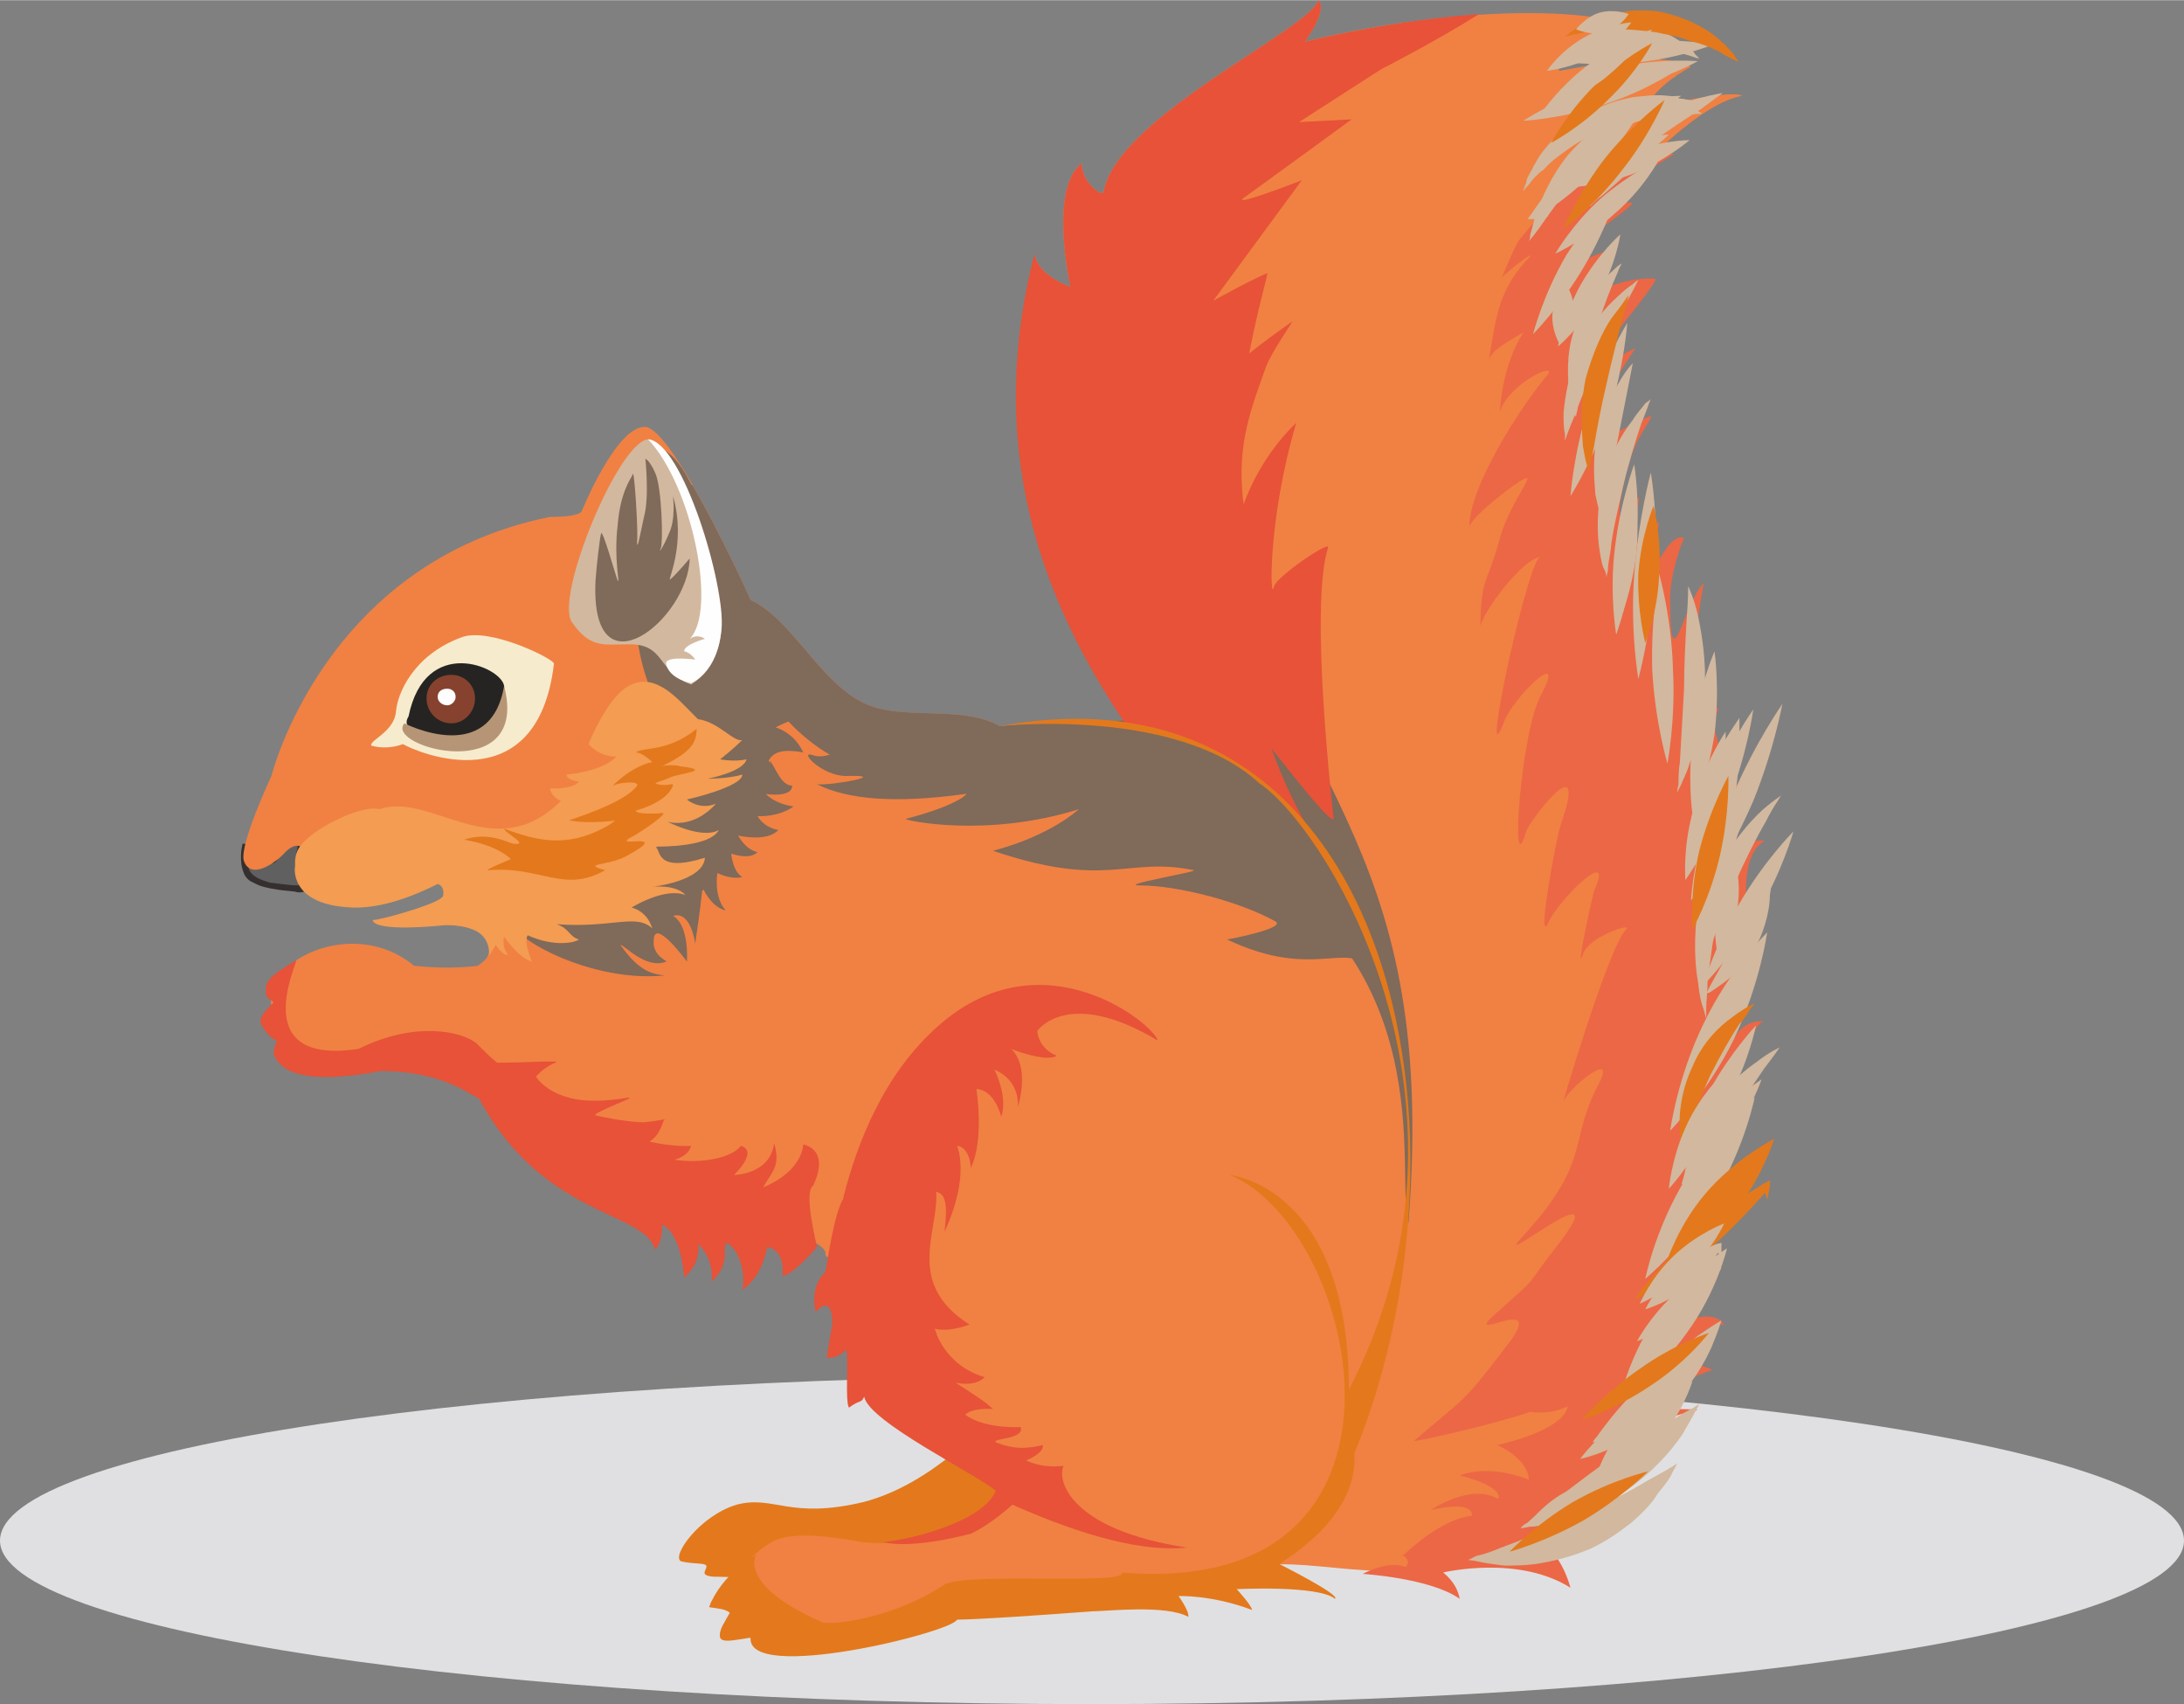 <?xml version="1.0" encoding="UTF-8"?>
<!DOCTYPE svg PUBLIC "-//W3C//DTD SVG 1.1//EN" "http://www.w3.org/Graphics/SVG/1.1/DTD/svg11.dtd">
<!-- Creator: CorelDRAW X7 -->
<svg xmlns="http://www.w3.org/2000/svg" xml:space="preserve" width="1219px" height="951px" version="1.1" shape-rendering="geometricPrecision" text-rendering="geometricPrecision" image-rendering="optimizeQuality" fill-rule="evenodd" clip-rule="evenodd"
viewBox="0 0 1577 1230"
 xmlns:xlink="http://www.w3.org/1999/xlink">
 <rect x="0" y="0" width="1577" height="1230" fill="#808080" stroke="none"/>
 <g id="Слой_x0020_1">
  <g id="_5597145712">
   <path fill="#E0E0E2" fill-rule="nonzero" d="M788 1230c-435,0 -788,-53 -788,-118 0,-66 353,-119 788,-119 436,0 789,53 789,119 0,65 -353,118 -789,118z"/>
   <path fill="#E3791C" d="M751 972c-22,45 -74,98 -127,112 -54,13 -65,-5 -92,2 -27,8 -48,38 -40,41 9,2 17,1 18,3 1,3 -6,7 5,8 11,0 38,2 94,-1 57,-2 113,10 136,-33 14,-27 33,-109 6,-132z"/>
   <path fill="#616060" d="M177 611c6,-1 16,13 20,9 4,-3 10,-14 17,-14 7,0 1,6 1,19 0,12 9,17 0,16 -9,0 -33,-1 -37,-12 -4,-11 -1,-18 -1,-18z"/>
   <path fill="#35302F" fill-rule="nonzero" d="M177 611l0 2 1 0c1,0 2,1 3,1 2,2 5,4 7,6 1,0 3,1 4,2 1,1 2,1 4,1 1,0 2,0 3,-1 2,-2 4,-6 7,-9 2,-1 3,-3 4,-3 2,-1 3,-2 4,-2l0 0 0 0 1 0 0 0 0 0 0 0 0 0 0 0 0 0 0 1c0,1 0,3 -1,6 0,2 -1,6 -1,10l0 0 0 0 0 0c0,4 1,8 2,10 1,2 1,3 1,4 1,1 1,1 1,1l1 0 -1 0 0 0 1 0 -1 0 1 0 -1 -1 0 1 1 0 -1 -1 0 0 0 0c-1,0 -1,0 -2,0 -4,0 -12,-1 -20,-2 -3,-1 -7,-2 -10,-4 -2,-1 -4,-3 -5,-5 -1,-4 -2,-7 -2,-10 0,-2 0,-4 1,-5l0 -1 0 0 0 0 0 0 0 0 0 0 0 0 0 0 -2 -1 0 2 0 -2 -2 -1c0,0 -1,3 -1,8 0,3 0,7 2,12 1,3 4,6 7,7 5,3 11,4 17,5 6,1 12,1 15,2 0,0 1,0 2,0 1,0 2,0 3,-1l1 -1 0 -2c0,-1 0,-2 -1,-3 -1,-3 -2,-7 -2,-12l0 0c0,-4 0,-7 1,-10 0,-2 1,-4 1,-6 0,-1 -1,-3 -2,-4 -1,-1 -2,-1 -4,-1l0 2 0 -2 0 0c-2,0 -4,1 -6,2 -3,2 -5,4 -7,7 -2,2 -4,5 -5,6l0 0c-1,0 -2,0 -3,-1 -2,-2 -5,-4 -7,-6 -3,-1 -5,-3 -8,-3l-1 0 -2 0 0 1 2 1z"/>
   <path fill="#F08143" d="M397 373c-163,33 -201,187 -201,187 0,0 -23,49 -20,61 5,15 24,1 30,-6 7,-7 11,-4 11,-4 0,0 96,13 103,16 23,8 -17,40 -17,40 0,0 45,-2 50,11 2,6 0,11 -2,14 -3,3 -6,5 -6,5 0,0 -19,3 -46,0 -28,-23 -64,-18 -85,-4 -20,14 -25,36 -8,49 0,0 -3,22 66,24 34,-25 76,7 79,14 30,63 249,105 245,125 1,9 22,-11 19,0 -2,10 2,54 3,58 4,9 127,106 113,123 -54,35 -109,27 -109,27 0,0 -38,-8 -57,-3 -20,4 -52,47 -52,47l13 2 4 5c0,0 -10,8 -10,15 1,7 19,1 19,1 0,0 14,12 22,13 9,1 109,-10 130,-24 12,-2 126,-23 126,-23 0,0 42,12 88,-13 26,-14 106,16 155,-10 253,-135 148,-607 145,-602 -19,-18 -36,-77 -36,-77 0,0 -4,16 -11,13 -12,-3 -3,-63 -3,-63 -31,33 -50,-55 -6,-61 -12,-7 -15,-3 -29,0 22,-19 34,-45 45,-55 -4,-1 -24,3 -31,13 -5,-4 11,-46 20,-52 -6,-4 -27,20 -36,12 -2,-2 8,-10 8,-20 -42,4 75,-152 132,-162 -8,-5 -69,9 -69,9 0,0 3,-14 32,-30 -27,-12 -65,-2 -95,3 -3,-3 10,-24 60,-30 -45,-19 -150,-14 -244,9 0,0 17,-22 10,-30 -6,21 -145,84 -155,138 0,5 -16,-6 -16,-20 -24,18 -8,89 -8,89 0,0 -24,-8 -26,-24 -6,177 35,240 109,334 -33,4 -100,3 -134,7 -29,-16 -71,-3 -99,-17 -32,-16 -51,-60 -81,-74 0,0 -55,-123 -76,-125 -21,-1 -46,61 -46,61 0,0 -1,4 -23,4z"/>
   <path fill="#806A5A" d="M816 464c12,17 26,34 40,53 -33,4 -100,3 -134,7 -29,-16 -71,-3 -99,-17 -32,-16 -51,-60 -81,-74 0,0 -21,-47 -42,-83 -28,-5 -116,55 -43,60 73,5 79,124 173,147 93,23 85,-25 250,54 164,78 127,237 137,272 23,-289 -99,-315 -132,-528 -5,-27 -36,95 -69,109z"/>
   <path fill="#E75238" d="M1068 10c-40,3 -84,10 -126,20 0,0 17,-22 10,-30 -6,21 -145,84 -155,138 0,5 -16,-6 -16,-20 -24,18 -8,89 -8,89 0,0 -24,-8 -26,-24 -36,140 5,250 66,340 27,4 97,21 136,82 -13,-21 -23,-43 -31,-65 22,28 43,54 45,51 0,-1 -18,-153 -4,-196 1,-5 -37,21 -39,28 -3,15 -5,-47 16,-118 -28,27 -38,59 -38,59 -6,-44 7,-73 16,-99 4,-11 21,-35 19,-33 -10,7 -21,15 -31,23 7,-36 14,-58 13,-58 -14,6 -39,20 -39,20l64 -87c0,0 -54,21 -41,12 14,-10 77,-56 77,-56l-38 2 59 -38c0,0 41,-21 71,-40z"/>
   <path fill="#F7EBCD" d="M286 513c-1,15 -19,21 -18,25 3,1 12,3 23,-1 10,6 97,43 109,-58 1,-3 -47,-27 -67,-19 -35,13 -46,41 -47,53z"/>
   <path fill="#252422" d="M295 517c12,-59 67,-36 69,-22 1,59 -64,32 -64,32 0,0 -10,-2 -5,-10z"/>
   <path fill="#B69576" d="M364 495c-10,59 -72,27 -72,27 -15,17 91,46 72,-27z"/>
   <path fill="#E3791C" d="M888 848c0,0 86,8 86,155 108,-208 -17,-406 -65,-438 -60,-55 -187,-41 -187,-41 196,-36 289,118 296,294 3,78 -11,160 -40,231 3,49 -55,79 -54,80 0,0 44,22 40,25 -12,-10 -71,-7 -71,-7 0,0 11,12 11,15 -29,-11 -53,-10 -53,-10 0,0 8,11 7,15 -16,-9 -60,-4 -69,-4 -40,3 -85,6 -98,6 -3,9 -152,46 -149,13 -20,3 -30,7 -15,-18 -4,-3 -9,-3 -15,-4 9,-24 34,-38 34,-38 0,0 -14,22 48,49 8,2 52,-3 89,-28 23,-8 132,1 127,-8 231,19 172,-248 78,-287z"/>
   <path fill="#E75238" d="M214 693c-1,6 -34,76 45,64 40,-20 74,-13 85,-4 5,5 10,10 15,14 20,0 48,-2 42,0 -8,3 -14,10 -14,10 0,0 8,14 33,17 24,2 38,-4 34,-1 -4,2 -27,11 -24,12 4,1 23,5 35,5 11,-1 18,-3 15,-2 -2,1 -2,10 -11,16 18,4 30,3 30,3 0,0 -1,7 -12,10 19,3 41,-1 48,-10 13,4 -5,21 -5,21 0,0 26,0 29,-23 5,17 -2,21 -8,32 29,-12 29,-31 29,-31 0,0 20,3 7,30 -7,4 3,44 3,44 0,0 -17,20 -25,21 2,-20 -11,-21 -11,-21 0,0 -3,21 -18,31 3,-14 -4,-32 -12,-34 -2,7 3,15 -10,28 1,-19 -10,-27 -10,-27 0,0 3,13 -10,24 -3,-35 -16,-38 -16,-38 0,0 1,12 -5,18 -7,-28 -81,-23 -127,-109 -7,-3 -27,-20 -71,-20 -69,13 -74,-7 -77,-11 -1,0 0,-7 2,-11 -7,-2 -12,-13 -12,-13 0,-4 2,-7 9,-14 2,-2 -6,-2 -5,-9 -1,-8 7,-13 22,-22z"/>
   <path fill="#E75238" d="M836 751c-3,-12 -83,-77 -158,-11 -40,35 -59,85 -69,124l0 1c-7,11 -12,49 -13,53 -12,11 -7,29 -7,29 0,0 12,-15 12,9 -1,4 -4,24 -4,24 0,0 8,1 14,-6 2,6 -1,37 2,42 8,-6 9,-3 11,-8 3,18 81,56 95,68 -9,22 -60,35 -81,37 0,0 16,6 63,-6 15,-7 30,-21 30,-21 36,16 87,35 126,31 -85,-13 -94,-49 -89,-59 -17,2 -27,-4 -27,-4 0,0 13,-5 12,-11 -9,2 -19,4 -34,-2 -3,-3 21,-2 18,-11 -29,1 -40,-9 -40,-9 0,0 4,-5 20,-4 -5,-5 -16,-12 -27,-19 5,1 15,2 21,-4 -30,-9 -36,-35 -36,-35 0,0 9,3 25,-3 -47,-30 -22,-67 -24,-96 5,2 9,4 6,29 19,-41 9,-62 9,-62 0,0 9,0 10,16 10,-21 4,-57 4,-57 0,0 12,-1 18,20 5,-15 -5,-34 -5,-34 0,0 18,6 17,27 9,-32 -5,-42 -5,-42 0,0 25,10 33,5 -14,-6 -14,-18 -14,-18 0,0 22,-32 87,7z"/>
   <path fill="#806A5A" d="M975 667c1,2 28,39 14,33 -16,-22 -40,8 -103,-22 1,0 43,-8 35,-13 -25,-14 -70,-26 -98,-26 -17,0 43,-10 39,-11 -49,-10 -62,14 -145,-14 42,-11 62,-30 62,-30 -67,21 -126,8 -125,7 42,-11 46,-20 43,-18 -51,7 -85,4 -107,-7 11,1 54,-7 21,-6 -18,0 -35,-19 -24,-15 14,5 31,-15 59,-7 30,8 95,9 130,15 110,19 123,26 199,114zm-507 -342c0,0 -24,102 0,168 8,23 -57,166 -93,172 -19,3 45,45 105,39 -8,-1 -18,-2 -32,-22 2,-1 18,18 33,12 2,0 -10,-4 -9,-15 0,-18 24,15 24,15 0,0 2,-26 -10,-33 13,-4 16,20 16,20 0,0 4,-27 5,-38 1,-1 1,-1 1,-1 0,0 6,13 16,15 -9,-10 -6,-27 -6,-27 0,0 9,5 18,3 -7,-4 -8,-17 -8,-17 0,0 13,5 19,-1 -9,-2 -14,-12 -14,-12 0,0 21,5 29,-4 -11,-2 -15,-10 -15,-10 0,0 15,1 26,-7 -14,-2 -20,-9 -20,-9 0,0 19,3 19,-6 -8,0 -12,-13 -16,-18 0,1 0,2 0,3 0,-2 -1,-3 -1,-3 4,-8 14,-8 25,-6 -7,-15 -20,-18 -20,-18 0,0 23,-13 37,-7 -1,-10 -27,-22 -27,-22 0,0 5,-1 21,7 -2,-12 -33,-29 -33,-29 0,0 11,-7 25,-3 -5,-9 -40,-18 -40,-18 0,0 13,4 14,-3 -7,2 -28,-13 -28,-13 0,0 -27,-113 -54,-113 -10,-8 -7,1 -7,1z"/>
   <path fill="#D2B89E" d="M413 449c13,19 23,16 40,16 28,-1 21,20 46,29 38,-24 15,-81 15,-81 0,0 -24,-93 -45,-96 -21,-2 -69,114 -56,132z"/>
   <path fill="#F49C52" d="M214 616c4,-15 47,-36 60,-32 37,-13 83,42 131,-6 -7,-3 -8,-9 -8,-9 0,0 17,1 21,-5 -9,-1 -9,-5 -9,-5 0,0 26,-2 36,-13 -13,0 -20,-9 -20,-9 0,0 14,-36 31,-43 18,-8 33,10 45,22 1,1 2,2 3,3 15,2 26,17 32,15 -7,7 -16,14 -16,14 0,0 10,2 19,0 -2,9 -28,14 -28,14 0,0 15,0 25,-3 0,9 -40,18 -40,18 0,0 9,8 21,3 -17,19 -35,13 -35,13 0,0 25,13 37,6 -6,12 -40,12 -45,12l0 1c3,2 0,18 35,7 -1,17 -38,21 -38,21 0,0 17,-2 24,6 -15,-6 -39,9 -39,9 0,0 11,2 15,15 -12,-11 -29,0 -69,-3 9,3 9,9 16,11 -2,2 -17,6 -37,-3 -3,5 3,19 3,19l0 -1 0 1c-10,-3 -20,-18 -20,-18 0,0 -2,8 3,13 -4,1 -9,-7 -9,-7l-5 8c0,0 2,-12 -9,-18 -12,-6 -26,-4 -26,-4 0,0 -47,5 -49,-4 0,0 2,0 6,-1 6,-1 46,-12 45,-17 1,-6 -3,-8 -4,-8 -26,13 -45,17 -59,17 0,0 0,0 -1,0 -42,-1 -44,-23 -43,-30 0,-3 0,-6 1,-9z"/>
   <path fill="#FEFEFE" d="M468 317c25,2 56,106 53,137 -3,32 -22,39 -22,39 0,0 -16,-3 -18,-14 -1,-6 21,-3 21,-3 0,0 -3,-5 -8,-6 0,-5 15,-9 15,-9 0,0 -5,-4 -11,0 20,-20 2,-110 -30,-144z"/>
   <path fill="#EC6745" d="M1222 501c0,-42 9,-82 8,-80 -14,14 -24,73 -24,14 -1,-21 10,-47 10,-47 -13,-4 -28,38 -28,38 3,-21 10,-49 10,-49 -7,4 -12,9 -17,15 0,-3 -1,-5 -1,-8 0,-21 12,-37 -8,-12 -7,8 2,-39 11,-55 12,-22 16,-20 -12,-7 -9,5 -25,19 -25,19 0,-6 5,-23 4,-28 6,-12 31,-50 31,-50 -33,16 -41,36 -16,-8 3,-5 34,-42 30,-42 -28,-2 -61,19 -61,19 10,-25 53,-52 9,-32 -1,0 -9,3 -6,3 -4,-19 63,-51 34,-44 -26,7 -11,-1 5,-14 6,-6 33,-22 33,-22 -60,0 -77,20 -112,62 -4,6 -12,26 -13,28 0,-2 31,-26 18,-13 -21,23 -22,44 -27,72 0,2 -2,-4 13,-13 0,0 11,-7 12,-7 -16,24 -17,58 -17,57 7,-21 43,-37 34,-26 -18,21 -57,81 -56,110 0,1 -3,-1 10,-13 3,-3 28,-24 32,-23 -1,6 -15,23 -21,47 -8,29 -13,25 -13,61 0,-10 32,-52 44,-51 -8,-8 -46,169 -27,119 6,-17 46,-56 27,-20 -15,26 -23,141 -11,99 2,-7 46,-65 25,-5 -3,8 -18,89 -9,71 6,-15 49,-58 33,-23 -1,3 -14,62 -8,46 3,-13 38,-24 31,-18 -13,13 -50,139 -45,124 2,-8 40,-40 25,-12 -22,42 -4,55 -56,111 -21,23 70,-52 28,3 -29,37 -11,20 -47,52 -24,22 39,-17 10,21 -35,46 -30,37 -68,70 -1,1 55,-11 84,-21 7,1 17,1 27,-4 -3,18 -51,28 -51,28 0,0 22,9 23,25 -31,-12 -50,-3 -50,-3 0,0 31,7 28,17 -20,-12 -49,8 -49,8 0,0 30,-8 30,4 -21,2 -45,24 -49,28 -1,0 -2,0 -2,0 0,0 8,4 3,9 -13,-5 -31,5 -31,5 0,0 49,3 70,18 -2,-12 -12,-19 -12,-19 0,0 54,-13 92,11 -5,-18 -14,-27 -14,-27 0,0 19,-14 40,-9 2,-11 -23,-17 -23,-17 0,0 22,-15 31,-11 1,-7 -17,-10 -17,-10 0,0 30,-22 34,-20 -7,-10 -22,-1 -22,-1 0,0 4,-5 9,-12 16,-9 34,-17 52,-21 11,-2 -40,1 -29,-5 17,-9 18,-17 41,-24 1,-1 -11,-5 -26,-6 12,-17 24,-28 35,-27 -9,-13 -34,0 -34,0 0,0 20,-51 30,-52 -3,-4 -11,2 -16,6 2,-7 3,-14 4,-21 7,-18 18,-41 28,-42 -17,-5 -22,4 -22,4 0,0 21,-72 33,-67 -8,-8 -15,0 -15,0 0,0 12,-47 21,-47 -18,-1 -23,15 -23,15 0,0 -1,-19 1,-38 7,-13 13,-21 14,-20 -1,-6 -9,0 -9,0 0,0 10,-34 20,-38 -8,-4 -15,3 -15,3 0,0 -7,-41 12,-52 -8,-3 -18,8 -22,13 2,-7 2,-14 2,-21 0,-3 0,-6 0,-10 1,-12 4,-24 8,-26 -4,-2 -8,3 -11,7 -1,-2 -1,-5 -2,-7 2,-13 5,-29 7,-31 -6,-3 -13,9 -13,9 0,0 -1,-1 -2,-3l0 0c0,-2 -1,-3 -1,-5 -2,-5 -3,-13 1,-22 -4,1 -7,2 -10,4 -3,-5 -6,-10 -9,-14z"/>
   <path fill="#86422E" d="M326 522c9,0 17,-8 17,-18 0,-10 -8,-17 -17,-17 -10,0 -18,7 -18,17 0,10 8,18 18,18z"/>
   <path fill="#FEFEFE" d="M323 509c3,0 6,-3 6,-6 0,-4 -3,-6 -6,-6 -4,0 -7,2 -7,6 0,3 3,6 7,6z"/>
   <path fill="#806A5A" d="M498 403c0,0 -11,13 -14,15 -3,3 12,-25 2,-60 0,1 2,17 -3,27 -4,10 -8,15 -6,11 2,-3 1,-45 -4,-55 -4,-9 -7,-10 -7,-10 0,0 3,28 -1,42 -3,14 -5,25 -5,18 1,-7 -2,-52 -3,-49 -1,3 -9,12 -11,37 -3,25 2,43 0,40 -1,-2 -11,-38 -12,-34 -1,4 -3,21 -4,34 -4,85 67,28 68,-16z"/>
   <path fill="#E3791C" d="M437 628c-18,-5 2,-3 15,-10 37,-20 -16,-4 6,-15 2,-1 30,-19 18,-16 -3,0 -16,1 -17,-2 0,0 20,-5 26,-16 3,-6 -1,-1 -10,-3 -5,-1 3,-2 9,-5 7,-3 32,-5 7,-8 -2,-1 -11,-1 -13,0 20,-10 25,-16 25,-27 -21,17 -39,13 -44,17 5,0 12,7 12,7 -16,3 -32,20 -28,17 2,-2 19,-4 17,0 -9,13 -50,25 -49,25 14,3 36,0 33,0 0,0 0,1 -7,5 -28,15 -49,10 -73,1 0,3 19,12 7,11 -5,-1 -18,-9 -36,-3 12,2 25,6 34,14 0,0 -22,9 -16,8 38,-3 54,17 84,0z"/>
   <path fill="#D2B89E" fill-rule="nonzero" d="M1211 1056c0,0 -1,3 -3,6 -2,5 -6,10 -11,16 -4,7 -11,14 -19,21 -9,7 -19,14 -30,19 -12,5 -23,8 -34,10 -10,2 -20,2 -28,2 -8,-1 -15,-2 -19,-3 -5,-1 -7,-1 -7,-1 0,0 2,-1 6,-3 5,-1 11,-3 18,-6 14,-5 33,-13 53,-22 21,-9 39,-18 52,-26 7,-4 13,-7 16,-9 4,-2 6,-4 6,-4z"/>
   <path fill="#D2B89E" fill-rule="nonzero" d="M1227 1013c0,0 -1,3 -3,6 -2,4 -5,9 -9,16 -8,12 -22,28 -41,41 -18,13 -38,20 -52,23 -8,2 -14,3 -18,3 -4,1 -6,1 -6,1 0,0 1,-2 5,-4 3,-3 8,-7 13,-11 12,-9 27,-21 44,-33 18,-12 34,-22 46,-29 6,-4 11,-7 15,-9 4,-2 6,-4 6,-4z"/>
   <path fill="#D2B89E" fill-rule="nonzero" d="M1222 997c0,0 -7,24 -26,44 -20,19 -44,26 -44,26 0,0 7,-25 26,-44 20,-19 44,-26 44,-26z"/>
   <path fill="#D2B89E" fill-rule="nonzero" d="M1243 953c0,0 -2,7 -7,19 -5,11 -13,26 -27,39 -13,12 -29,20 -40,25 -6,2 -11,3 -14,4 -3,1 -5,1 -5,1 0,0 1,-2 3,-4 2,-3 5,-7 9,-12 7,-9 18,-21 30,-33 12,-11 25,-21 34,-28 10,-7 17,-11 17,-11z"/>
   <path fill="#D2B89E" fill-rule="nonzero" d="M1247 901c0,0 -7,31 -29,61 -21,30 -48,46 -48,46 0,0 7,-31 28,-61 21,-29 49,-46 49,-46z"/>
   <path fill="#D2B89E" fill-rule="nonzero" d="M1267 792c0,0 -7,36 -29,72 -22,36 -50,59 -50,59 0,0 7,-36 29,-72 22,-36 50,-59 50,-59z"/>
   <path fill="#E3791C" fill-rule="nonzero" d="M1281 822c0,0 -9,30 -31,56 -22,26 -49,40 -49,40 0,0 8,-30 30,-56 22,-26 50,-40 50,-40z"/>
   <path fill="#D2B89E" fill-rule="nonzero" d="M1276 673c0,0 -5,37 -24,77 -19,39 -46,66 -46,66 0,0 5,-38 24,-77 19,-40 46,-66 46,-66z"/>
   <path fill="#D2B89E" fill-rule="nonzero" d="M1272 560c0,0 -1,2 -3,6 -2,5 -5,11 -8,18 -6,16 -12,37 -18,61 -5,24 -8,47 -10,63 0,8 -1,15 -1,20 0,4 0,7 0,7 0,0 -1,-3 -2,-7 -2,-5 -3,-11 -4,-20 -3,-16 -3,-40 2,-66 6,-26 17,-47 27,-61 5,-7 9,-12 12,-16 3,-3 5,-5 5,-5z"/>
   <path fill="#D2B89E" fill-rule="nonzero" d="M1286 574c0,0 -1,2 -3,5 -2,3 -5,8 -8,14 -7,12 -15,28 -23,46 -8,19 -14,36 -18,49 -2,6 -3,12 -4,15 -1,4 -2,6 -2,6 0,0 0,-2 -1,-6 0,-4 0,-9 0,-16 0,-14 3,-34 11,-54 9,-20 21,-35 31,-45 5,-5 9,-8 13,-11 3,-2 4,-3 4,-3z"/>
   <path fill="#D2B89E" fill-rule="nonzero" d="M1295 600c0,0 -8,29 -26,59 -18,31 -39,52 -39,52 0,0 8,-29 26,-59 18,-31 39,-52 39,-52z"/>
   <path fill="#D2B89E" fill-rule="nonzero" d="M1238 470c0,0 4,27 0,60 -5,32 -16,57 -16,57 0,0 -4,-27 1,-60 4,-32 15,-57 15,-57z"/>
   <path fill="#D2B89E" fill-rule="nonzero" d="M1219 423c0,0 4,8 7,21 3,14 6,33 5,54 -2,21 -6,40 -11,53 -2,7 -5,12 -6,15 -2,4 -3,6 -3,6 0,0 0,-2 1,-6 0,-4 0,-10 1,-16 1,-17 2,-36 3,-53 0,-17 1,-35 2,-52 1,-12 1,-22 1,-22z"/>
   <path fill="#D2B89E" fill-rule="nonzero" d="M1198 414c0,0 9,31 10,69 2,37 -4,68 -4,68 0,0 -9,-30 -11,-68 -1,-38 5,-69 5,-69z"/>
   <path fill="#D2B89E" fill-rule="nonzero" d="M1192 341c0,0 6,34 3,75 -3,41 -12,74 -12,74 0,0 -6,-34 -3,-75 3,-41 12,-74 12,-74z"/>
   <path fill="#D2B89E" fill-rule="nonzero" d="M1192 288c0,0 -1,2 -2,5 -1,3 -3,8 -5,13 -4,12 -9,28 -13,45 -4,18 -8,34 -9,46 -1,6 -2,11 -2,15 -1,3 -1,5 -1,5 0,0 0,-2 -1,-5 -2,-3 -3,-8 -4,-15 -2,-12 -2,-30 2,-49 5,-19 14,-35 22,-45 3,-5 7,-9 9,-12 3,-2 4,-3 4,-3z"/>
   <path fill="#D2B89E" fill-rule="nonzero" d="M1179 262c0,0 -7,36 -11,56 -4,20 -11,55 -11,55 0,0 -1,-1 -2,-4 -1,-3 -2,-7 -3,-12 -1,-11 -2,-26 1,-42 3,-16 10,-30 16,-39 5,-9 10,-14 10,-14z"/>
   <path fill="#D2B89E" fill-rule="nonzero" d="M1175 233c0,0 -2,30 -13,65 -12,35 -28,60 -28,60 0,0 2,-30 13,-65 12,-34 28,-60 28,-60z"/>
   <path fill="#D2B89E" fill-rule="nonzero" d="M1183 202c0,0 -4,8 -9,17 -6,10 -13,24 -20,40 -7,15 -13,30 -17,41 -4,9 -7,18 -7,18 0,0 0,-2 0,-5 -1,-4 -1,-9 -1,-15 1,-12 4,-29 11,-46 8,-17 19,-30 28,-38 4,-4 8,-7 11,-9 2,-2 4,-3 4,-3z"/>
   <path fill="#D2B89E" fill-rule="nonzero" d="M1170 169c0,0 -3,22 -16,44 -12,23 -29,37 -29,37 0,0 4,-22 16,-44 13,-23 29,-37 29,-37z"/>
   <path fill="#D2B89E" fill-rule="nonzero" d="M1169 136c0,0 -8,27 -25,56 -17,29 -37,49 -37,49 0,0 7,-28 24,-57 18,-28 38,-48 38,-48z"/>
   <path fill="#D2B89E" fill-rule="nonzero" d="M1198 115c0,0 -11,21 -32,39 -21,19 -43,29 -43,29 0,0 12,-21 33,-40 21,-18 42,-28 42,-28z"/>
   <path fill="#D2B89E" fill-rule="nonzero" d="M1205 97c0,0 -4,4 -9,8 -8,7 -15,14 -19,18 -5,5 -12,11 -20,18 -3,2 -5,4 -7,6 -1,1 -2,2 -2,2 0,0 0,-1 0,-3 1,-2 1,-5 2,-9 3,-7 8,-17 16,-25 9,-8 19,-12 27,-13 7,-2 12,-2 12,-2z"/>
   <path fill="#D2B89E" fill-rule="nonzero" d="M1226 74c0,0 -2,0 -6,1 -2,0 -4,0 -7,0 -3,1 -6,1 -9,2 -6,1 -14,3 -22,5 -8,3 -17,7 -26,11 -8,5 -16,9 -23,14 -7,5 -14,10 -18,15 -3,2 -5,4 -7,6 -2,2 -3,4 -4,5 -3,3 -4,5 -4,5 0,0 0,-2 2,-6 0,-2 1,-4 2,-6 2,-3 3,-6 5,-9 3,-6 9,-13 15,-19 7,-7 16,-13 25,-18 10,-5 20,-8 30,-10 9,-1 18,-2 25,-1 3,0 6,1 9,2 3,0 5,1 7,1 4,1 6,2 6,2z"/>
   <path fill="#D2B89E" fill-rule="nonzero" d="M1244 67c0,0 -7,5 -15,11 -12,8 -25,16 -35,24 -17,11 -31,21 -40,27l0 -2c0,0 1,1 2,2 1,1 2,1 3,1 2,-1 3,-2 3,-2 0,0 0,2 -2,3 -1,1 -3,1 -5,1 -2,0 -4,-1 -6,-4l0 -1 1 -1c6,-10 18,-25 35,-37 15,-10 30,-15 41,-18 11,-3 18,-4 18,-4z"/>
   <path fill="#D2B89E" fill-rule="nonzero" d="M1214 69c0,0 -18,14 -43,23 -25,9 -47,9 -47,9 0,0 17,-14 42,-23 25,-9 48,-9 48,-9z"/>
   <path fill="#D2B89E" fill-rule="nonzero" d="M1213 49c0,0 -23,16 -54,26 -32,11 -59,12 -59,12 0,0 23,-15 54,-26 31,-11 59,-12 59,-12z"/>
   <path fill="#D2B89E" fill-rule="nonzero" d="M1226 44c0,0 -21,12 -48,18 -28,6 -52,3 -52,3 0,0 21,-12 49,-18 27,-5 51,-3 51,-3z"/>
   <path fill="#D2B89E" fill-rule="nonzero" d="M1237 32c0,0 -24,10 -56,13 -31,3 -57,-1 -57,-1 0,0 25,-11 56,-14 31,-3 57,2 57,2z"/>
   <path fill="#D2B89E" fill-rule="nonzero" d="M1227 42c0,0 -2,0 -4,-1 -3,-1 -6,-2 -11,-3 -9,-3 -21,-5 -35,-5 -13,0 -26,1 -35,4 -4,1 -8,2 -11,3 -2,0 -4,1 -4,1 0,0 1,-1 3,-3 2,-2 5,-5 9,-8 4,-3 10,-6 16,-8 7,-3 14,-4 22,-4 8,0 16,2 22,4 7,3 12,6 16,9 5,3 8,6 9,8 2,2 3,3 3,3z"/>
   <path fill="#E3791C" fill-rule="nonzero" d="M1256 45c0,0 -1,-1 -4,-2 -2,-1 -4,-2 -6,-3 -2,-1 -4,-3 -7,-4 -6,-3 -12,-5 -20,-7 -7,-3 -15,-4 -24,-6 -9,-1 -17,-2 -25,-2 -7,0 -15,1 -20,2 -4,0 -6,0 -9,1 -2,0 -4,1 -6,1 -3,1 -5,1 -5,1 0,0 2,-1 4,-3 2,-1 3,-2 6,-4 2,-1 4,-2 7,-4 6,-2 14,-5 22,-6 9,-2 18,-2 28,-1 10,2 19,5 27,9 8,4 14,8 19,13 3,2 4,4 6,6 2,2 3,3 4,5 2,3 3,4 3,4z"/>
   <path fill="#D2B89E" fill-rule="nonzero" d="M1229 82c0,0 -6,0 -14,1 -8,1 -18,2 -30,4 -12,2 -22,4 -30,6 -7,2 -14,3 -14,3 0,0 1,-1 3,-3 1,-2 4,-4 7,-7 7,-5 18,-11 32,-13 13,-3 25,0 33,3 4,1 8,2 10,4 2,1 3,2 3,2z"/>
   <path fill="#D2B89E" fill-rule="nonzero" d="M1220 101c0,0 -16,14 -40,24 -23,9 -45,10 -45,10 0,0 16,-14 39,-24 24,-10 46,-10 46,-10z"/>
   <path fill="#D2B89E" fill-rule="nonzero" d="M1188 73c0,0 -6,6 -14,14 -8,9 -19,21 -30,35 -11,13 -21,26 -28,36 -6,9 -12,16 -12,16 0,0 1,-2 1,-5 1,-3 2,-8 4,-14 4,-12 11,-28 23,-43 13,-15 27,-25 38,-31 5,-3 10,-5 13,-6 3,-2 5,-2 5,-2z"/>
   <path fill="#D2B89E" fill-rule="nonzero" d="M1182 84c0,0 -13,23 -36,45 -14,13 -28,23 -37,28l-1 -4c6,2 10,3 10,3 0,0 -4,1 -10,2l-5 0 3 -4c6,-9 16,-23 30,-36 22,-22 46,-34 46,-34z"/>
   <path fill="#E3791C" fill-rule="nonzero" d="M1202 72c0,0 -11,26 -31,51 -20,26 -42,42 -42,42 0,0 10,-25 30,-51 21,-26 43,-42 43,-42z"/>
   <path fill="#E3791C" fill-rule="nonzero" d="M1193 31c0,0 -11,21 -32,41 -20,20 -41,31 -41,31 0,0 11,-21 31,-41 20,-20 42,-31 42,-31z"/>
   <path fill="#D2B89E" fill-rule="nonzero" d="M1193 21c0,0 -14,19 -35,36 -22,16 -44,23 -44,23 0,0 13,-19 35,-35 22,-17 44,-24 44,-24z"/>
   <path fill="#D2B89E" fill-rule="nonzero" d="M1178 16c0,0 -10,14 -26,24 -17,9 -35,11 -35,11 0,0 10,-15 27,-24 17,-10 34,-11 34,-11z"/>
   <path fill="#D2B89E" fill-rule="nonzero" d="M1176 10c0,0 -6,10 -17,13 -10,3 -21,-2 -21,-2 0,0 7,-9 17,-12 11,-3 21,1 21,1z"/>
   <path fill="#E3791C" fill-rule="nonzero" d="M1267 724c0,0 -1,2 -3,4 -2,3 -4,7 -8,11 -6,9 -14,23 -21,37 -7,15 -12,30 -15,41 -1,5 -3,9 -3,13 -1,3 -1,5 -1,5 0,0 -1,-2 -2,-5 0,-3 -1,-8 -1,-14 -1,-12 1,-29 9,-46 7,-17 19,-29 29,-36 5,-4 9,-6 12,-8 3,-1 4,-2 4,-2z"/>
   <path fill="#D2B89E" fill-rule="nonzero" d="M1268 740c0,0 -5,26 -20,53 -14,28 -33,46 -33,46 0,0 5,-25 20,-53 15,-27 33,-46 33,-46z"/>
   <path fill="#D2B89E" fill-rule="nonzero" d="M1285 756c0,0 -4,6 -11,15 -8,12 -17,25 -24,35 -8,11 -17,24 -25,36 -3,4 -6,8 -7,11 -2,2 -3,4 -3,4 0,0 0,-2 0,-5 1,-3 2,-8 3,-13 3,-12 9,-27 19,-41 10,-15 22,-25 32,-32 9,-7 16,-10 16,-10z"/>
   <path fill="#D2B89E" fill-rule="nonzero" d="M1272 779c0,0 -7,21 -23,42 -16,21 -35,34 -35,34 0,0 7,-22 23,-43 16,-21 35,-33 35,-33z"/>
   <path fill="#D2B89E" fill-rule="nonzero" d="M1243 776c0,0 -2,21 -12,44 -11,22 -26,38 -26,38 0,0 2,-22 12,-44 10,-23 26,-38 26,-38z"/>
   <path fill="#D2B89E" fill-rule="nonzero" d="M1287 508c0,0 -6,33 -21,70 -16,37 -35,65 -35,65 0,0 6,-33 21,-71 16,-37 35,-64 35,-64z"/>
   <path fill="#D2B89E" fill-rule="nonzero" d="M1241 542c0,0 2,23 -5,49 -6,25 -19,44 -19,44 0,0 -2,-22 5,-48 6,-26 19,-45 19,-45z"/>
   <path fill="#D2B89E" fill-rule="nonzero" d="M1246 528c0,0 1,23 -6,49 -7,25 -20,44 -20,44 0,0 -2,-23 5,-48 8,-26 21,-45 21,-45z"/>
   <path fill="#D2B89E" fill-rule="nonzero" d="M1255 540c0,0 -2,-4 -5,-11l6 0c-2,10 -5,24 -11,39 -11,27 -26,46 -26,46 0,0 1,-24 12,-51 6,-15 14,-28 19,-36l6 -9 0 10c0,7 -1,12 -1,12z"/>
   <path fill="#D2B89E" fill-rule="nonzero" d="M1266 512c0,0 -4,30 -17,64 -14,34 -32,59 -32,59 0,0 4,-30 18,-64 13,-34 31,-59 31,-59z"/>
   <path fill="#D2B89E" fill-rule="nonzero" d="M1255 553c0,0 0,24 -10,51 -9,27 -24,46 -24,46 0,0 1,-24 10,-51 9,-27 24,-46 24,-46z"/>
   <path fill="#E3791C" fill-rule="nonzero" d="M1248 560c0,0 1,26 -6,57 -7,31 -20,54 -20,54 0,0 -2,-27 5,-57 8,-31 21,-54 21,-54z"/>
   <path fill="#D2B89E" fill-rule="nonzero" d="M1180 335c0,0 5,29 1,62 -4,34 -14,61 -14,61 0,0 -5,-29 -1,-62 4,-34 14,-61 14,-61z"/>
   <path fill="#D2B89E" fill-rule="nonzero" d="M1177 347c0,0 7,22 5,47 -2,26 -10,47 -10,47 0,0 -7,-22 -5,-47 2,-26 10,-47 10,-47z"/>
   <path fill="#E3791C" fill-rule="nonzero" d="M1194 365c0,0 6,22 4,50 -1,27 -10,49 -10,49 0,0 -6,-23 -5,-50 2,-28 11,-49 11,-49z"/>
   <path fill="#E3791C" fill-rule="nonzero" d="M1176 213c0,0 -2,9 -5,19 -3,12 -7,27 -11,45 -4,17 -7,33 -9,45 -2,10 -4,19 -4,19 0,0 0,-2 -1,-5 -1,-3 -2,-8 -3,-14 -1,-13 -2,-30 2,-49 5,-18 12,-34 19,-44 4,-5 7,-9 9,-12 2,-3 3,-4 3,-4z"/>
   <path fill="#D2B89E" fill-rule="nonzero" d="M1171 190c0,0 -1,2 -2,4 -1,3 -3,7 -5,12 -4,10 -9,23 -13,38 -5,15 -8,29 -10,39 -1,6 -2,10 -2,13 -1,3 -1,5 -1,5 0,0 -1,-2 -2,-5 -1,-3 -2,-7 -3,-13 -1,-11 -2,-27 3,-43 5,-17 14,-30 22,-38 3,-4 7,-7 9,-9 2,-2 4,-3 4,-3z"/>
   <path fill="#D2B89E" fill-rule="nonzero" d="M1132 207c0,0 6,10 4,21 -1,12 -10,20 -10,20 0,0 -6,-10 -5,-22 2,-11 11,-19 11,-19z"/>
   <path fill="#E3791C" fill-rule="nonzero" d="M1276 866c0,0 -1,-4 -3,-10l4 2c-8,9 -22,25 -40,41 -29,25 -57,39 -57,39 0,0 18,-26 47,-50 18,-16 37,-28 47,-34l4 -2 0 4c-1,6 -2,10 -2,10z"/>
   <path fill="#D2B89E" fill-rule="nonzero" d="M1245 883c0,0 -8,18 -25,34 -17,16 -36,24 -36,24 0,0 8,-19 25,-35 17,-16 36,-23 36,-23z"/>
   <path fill="#D2B89E" fill-rule="nonzero" d="M1243 907c0,0 -2,-2 -5,-6l4 1c-4,6 -11,16 -20,24 -16,14 -34,19 -34,19 0,0 8,-17 24,-30 10,-9 20,-14 27,-17l4 -1 0 2c0,5 0,8 0,8z"/>
   <path fill="#D2B89E" fill-rule="nonzero" d="M1243 915c0,0 -9,18 -26,32 -17,15 -35,21 -35,21 0,0 9,-17 25,-32 17,-15 36,-21 36,-21z"/>
   <path fill="#E3791C" fill-rule="nonzero" d="M1234 962c0,0 -16,21 -42,38 -25,17 -50,25 -50,25 0,0 17,-20 42,-37 25,-18 50,-26 50,-26z"/>
   <path fill="#D2B89E" fill-rule="nonzero" d="M1212 1007c0,0 -12,16 -32,29 -19,13 -39,17 -39,17 0,0 12,-17 31,-29 20,-13 40,-17 40,-17z"/>
   <path fill="#D2B89E" fill-rule="nonzero" d="M1165 1068c0,0 -10,13 -26,21 -16,8 -33,8 -33,8 0,0 10,-13 26,-21 16,-8 33,-8 33,-8z"/>
   <path fill="#E3791C" fill-rule="nonzero" d="M1190 1062c0,0 -19,19 -46,35 -28,16 -54,23 -54,23 0,0 19,-20 46,-36 28,-16 54,-22 54,-22z"/>
   <path fill="#D2B89E" fill-rule="nonzero" d="M1278 631c0,0 0,1 0,4 1,2 1,6 0,11 0,9 -3,23 -9,35 -7,13 -17,23 -24,28 -4,3 -7,5 -10,7 -2,1 -3,1 -3,1 0,0 3,-6 7,-13 4,-7 10,-18 16,-30 6,-11 12,-22 16,-30 4,-7 7,-13 7,-13z"/>
   <path fill="#D2B89E" fill-rule="nonzero" d="M1253 622c0,0 5,17 1,36 -3,19 -13,34 -13,34 0,0 -5,-17 -1,-37 3,-19 13,-33 13,-33z"/>
  </g>
 </g>
</svg>
